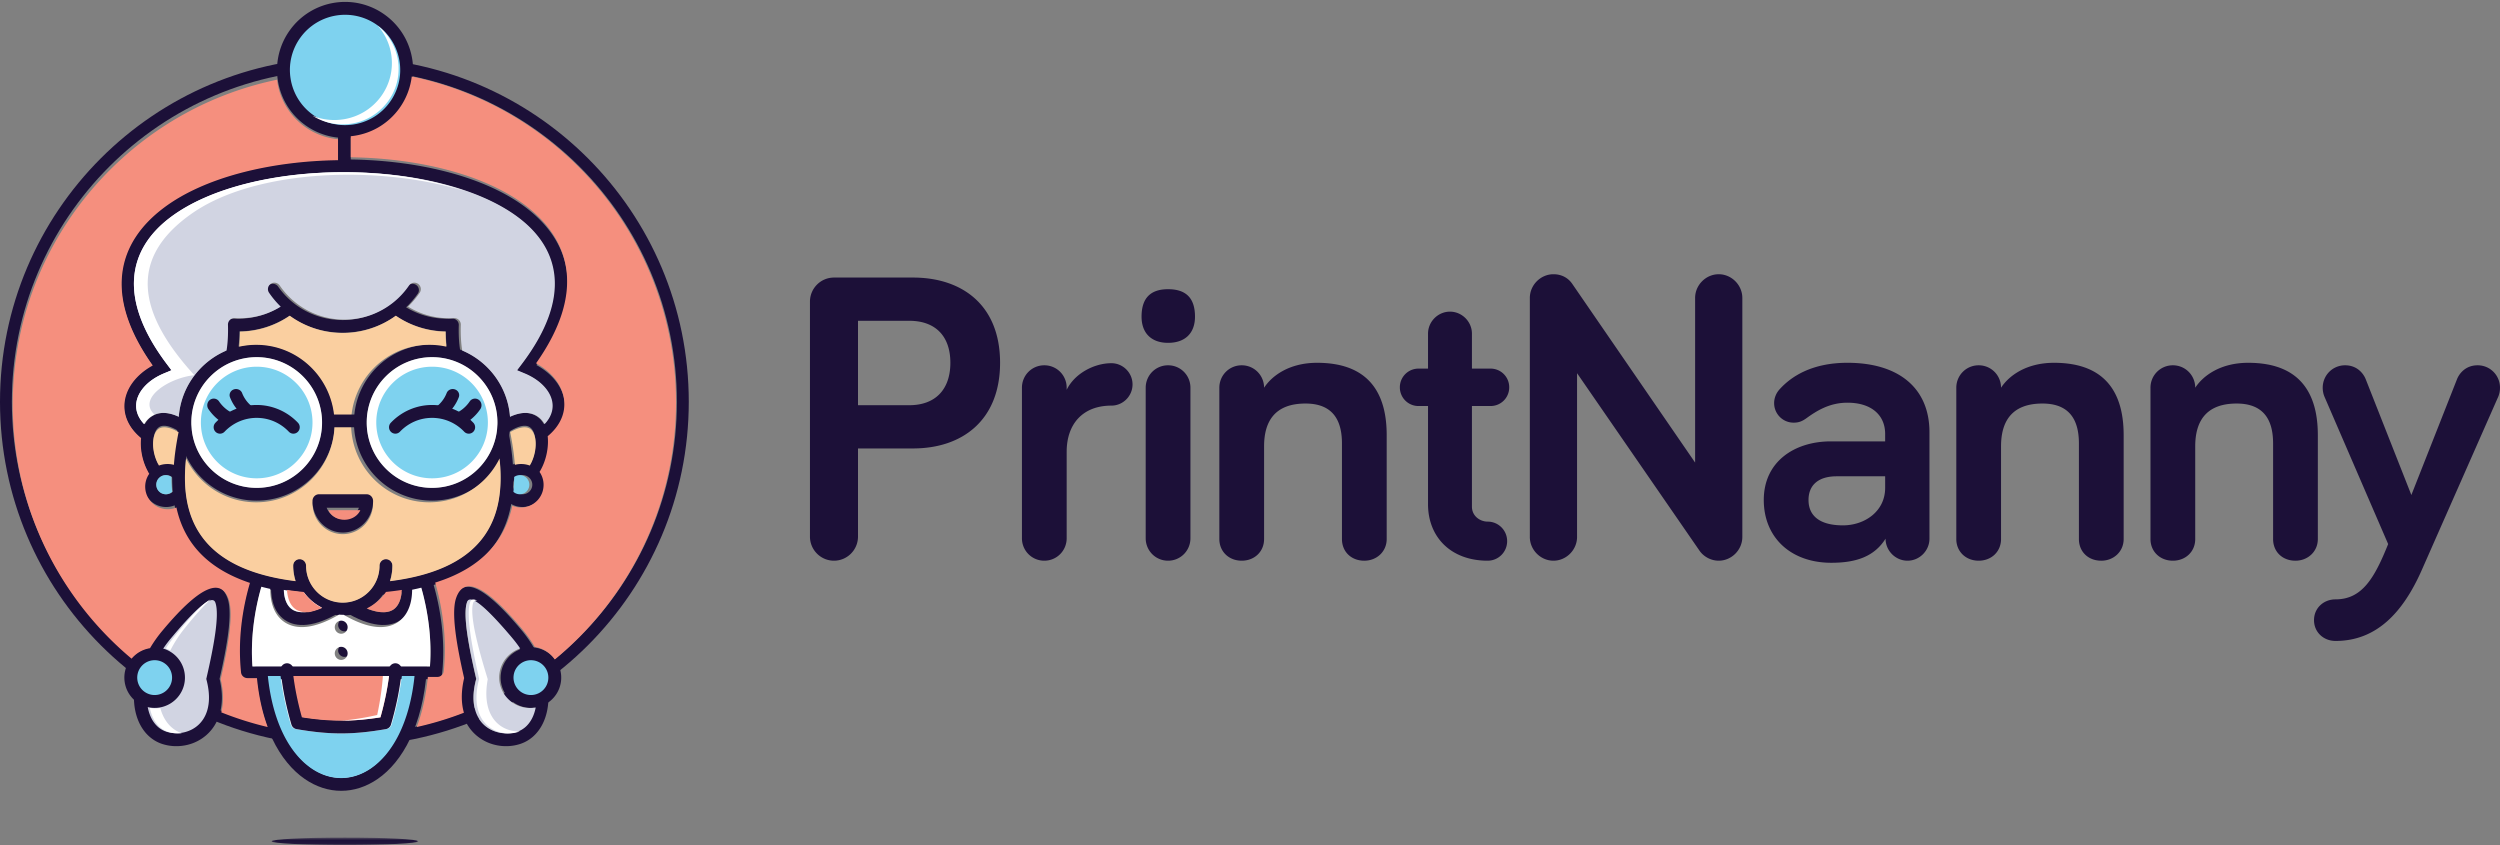 <svg width="784" height="265" xmlns="http://www.w3.org/2000/svg" xmlns:xlink="http://www.w3.org/1999/xlink"><rect width="100%" height="100%" fill="#808080" stroke="none"/><defs><path id="a" d="M.16.658h45.98V2.94H.16z"/></defs><g fill="none" fill-rule="evenodd"><g transform="translate(85 262)"><mask id="b" fill="#fff"><use xlink:href="#a"/></mask><path d="M23.15.658c12.698 0 22.99.523 22.99 1.17C46.14 2.474 35.849 3 23.15 3 10.454 3 .16 2.474.16 1.828c0-.647 10.293-1.17 22.99-1.17" fill="#1C1038" mask="url(#b)"/></g><path d="M181.737 52.265C162.866 33.394 136.797 21.722 108 21.722c-28.796 0-54.866 11.672-73.737 30.543C15.393 71.135 3.721 97.205 3.721 126s11.673 54.865 30.542 73.736c18.871 18.87 44.94 30.542 73.737 30.542 28.795 0 54.865-11.673 73.737-30.542 18.87-18.871 30.542-44.94 30.542-73.736 0-28.796-11.673-54.867-30.542-73.736zM108 18c29.823 0 56.825 12.089 76.369 31.633C203.91 69.175 216 96.177 216 126c0 29.822-12.089 56.824-31.631 76.368C164.825 221.91 137.822 234 108 234c-29.823 0-56.825-12.089-76.369-31.631C12.09 182.825 0 155.823 0 126s12.089-56.825 31.631-76.368C51.175 30.089 78.177 18 108 18z" fill="#1C1038"/><path d="M59.233 132.46a2.014 2.014 0 01.538 2.798 2.019 2.019 0 01-2.8.539c-3.262-2.216-5.468-2.643-6.817-2-1.163.555-1.821 2.058-2.027 3.915-.241 2.187.17 4.76 1.147 7.016.467 1.082 1.064 2.081 1.78 2.908L47.74 150c-.876-1.086-1.608-2.337-2.185-3.674-1.239-2.867-1.76-6.174-1.45-9.03a17.024 17.024 0 01-2.382-2.383c-1.965-2.423-2.868-5.063-2.854-7.689.014-2.611.939-5.164 2.626-7.44 1.51-2.036 3.638-3.858 6.271-5.296-15.66-22.118-11.01-38.655 3.512-49.547C64.556 54.981 86.312 50 108 50c21.687 0 43.443 4.98 56.721 14.941 14.522 10.892 19.174 27.43 3.513 49.546 2.632 1.438 4.76 3.26 6.27 5.297 1.687 2.276 2.61 4.829 2.626 7.44.014 2.626-.89 5.264-2.854 7.69a17.024 17.024 0 01-2.381 2.382c.309 2.855-.211 6.163-1.45 9.03a16.148 16.148 0 01-1.956 3.382l-3.252-2.426a11.597 11.597 0 001.488-2.554c.976-2.257 1.388-4.83 1.147-7.016-.205-1.857-.863-3.36-2.027-3.915-1.348-.643-3.554-.216-6.815 2a2.02 2.02 0 01-2.802-.539 2.014 2.014 0 01.538-2.798c4.643-3.153 8.239-3.545 10.82-2.316 1.295.617 2.289 1.613 3.003 2.856.196-.208.38-.42.552-.632 1.345-1.659 1.962-3.414 1.953-5.128-.01-1.727-.655-3.462-1.834-5.053-1.5-2.025-3.85-3.803-6.86-5.064l-2.397-1.001 1.559-2.073c15.621-20.783 11.838-36.057-1.261-45.883-12.55-9.412-33.393-14.119-54.301-14.119s-41.753 4.708-54.302 14.12c-13.1 9.826-16.881 25.1-1.26 45.882l1.558 2.073-2.397 1.001c-3.01 1.261-5.359 3.04-6.86 5.064-1.179 1.59-1.825 3.326-1.834 5.053-.009 1.714.608 3.47 1.953 5.128.172.212.356.425.552.633.713-1.244 1.708-2.24 3.004-2.857 2.58-1.23 6.175-.837 10.819 2.316" fill="#1C1038"/><path d="M82 210c3.55 48 46.45 48 50 0H82" fill="#FFF"/><path d="M95.551 244.272c-7.829-5.405-14.117-16.784-15.39-34.081L80 208h54l-.161 2.19c-1.273 17.298-7.561 28.677-15.391 34.082C114.85 246.756 110.93 248 107 248c-3.93 0-7.851-1.242-11.449-3.728zm-11.192-32.194c1.502 14.69 6.872 24.287 13.455 28.834 2.906 2.006 6.052 3.008 9.186 3.008 3.134 0 6.281-1.003 9.185-3.008 6.584-4.547 11.953-14.144 13.454-28.834H84.36z" fill="#1C1038"/><path d="M107 213H77.342a2.02 2.02 0 01-2.011-1.967c-.492-4.907-.427-9.89.139-14.86.579-5.085 1.689-10.177 3.27-15.173l3.13.965 6.736 1.313c-2.752.03-4.98.069-6.403.115a76.138 76.138 0 00-2.74 13.241c-.47 4.127-.575 8.25-.284 12.307h55.642c.293-4.058.186-8.18-.284-12.307a76.14 76.14 0 00-2.742-13.24l3.706-1.62c1.453 4.747 2.48 9.577 3.03 14.4.57 5.018.631 10.05.124 15.003a2.013 2.013 0 01-1.997 1.818V213H107m38.18 11.129c-.948-3.043-1.095-6.793-.039-11.26-2.344-10.275-4.146-20.525-2.512-25.206 2.189-6.277 8.103-5.405 20.866 9.884 3.536 4.236 5.883 8.656 7.198 12.876 1.339 4.301 1.613 8.411.987 11.933-.657 3.697-2.303 6.782-4.76 8.84a11.427 11.427 0 01-3.955 2.16c-2.498.783-5.27.857-7.886.194a13.963 13.963 0 01-5.958-3.172c-1.737-1.573-3.13-3.653-3.94-6.25zm4.013-10.749c-.986 3.9-.912 7.065-.14 9.542.584 1.873 1.567 3.352 2.782 4.453 1.216 1.102 2.682 1.842 4.228 2.234 1.9.483 3.903.43 5.696-.129a7.401 7.401 0 002.558-1.4c1.712-1.432 2.876-3.675 3.365-6.422.519-2.92.278-6.37-.862-10.028-1.164-3.736-3.26-7.675-6.436-11.475-9.356-11.21-13.13-13.455-13.931-11.157-1.334 3.821.486 13.596 2.746 23.436l.111.48-.117.466z" fill="#1C1038"/><path d="M167.66 205.091a7.5 7.5 0 11-2.32 14.818 7.5 7.5 0 012.32-14.818" fill="#7ED2EF"/><path d="M170.913 209.28a5.439 5.439 0 00-3.566-2.175 5.452 5.452 0 00-4.067.984 5.438 5.438 0 00-2.175 3.564 5.448 5.448 0 00.983 4.066 5.438 5.438 0 003.543 2.172l.022.004a5.45 5.45 0 004.066-.982 5.438 5.438 0 002.172-3.544l.004-.02a5.454 5.454 0 00-.982-4.068zm-2.947-6.165a9.475 9.475 0 016.208 3.79 9.46 9.46 0 011.742 6.842l-.031.22a9.466 9.466 0 01-3.79 6.206 9.451 9.451 0 01-6.84 1.743l-.22-.03a9.476 9.476 0 01-6.21-3.79 9.465 9.465 0 01-1.71-7.06 9.474 9.474 0 013.79-6.209 9.463 9.463 0 017.06-1.712z" fill="#1C1038"/><path d="M66.774 212.821c3.86 15.337-7.267 21.102-15.156 18.625-9.244-2.9-11.184-18.774.423-32.733 22.146-26.632 19.394-6.267 14.733 14.108" fill="#D1D4E2"/><path d="M64.948 222.922c.771-2.477.846-5.643-.14-9.542l-.118-.467.11-.479c2.261-9.841 4.08-19.615 2.747-23.436-.801-2.298-4.576-.052-13.931 11.156-3.174 3.801-5.272 7.74-6.436 11.476-1.139 3.657-1.38 7.108-.862 10.028.489 2.747 1.653 4.99 3.365 6.422a7.411 7.411 0 002.558 1.4c1.794.56 3.796.612 5.696.13 1.546-.393 3.014-1.133 4.228-2.235 1.217-1.101 2.2-2.58 2.783-4.453zm3.911-10.053c1.056 4.467.91 8.217-.04 11.26-.81 2.596-2.202 4.676-3.94 6.25a13.956 13.956 0 01-5.958 3.171c-2.615.663-5.387.59-7.885-.193a11.427 11.427 0 01-3.956-2.161c-2.456-2.058-4.102-5.143-4.76-8.84-.626-3.522-.352-7.632.988-11.933 1.314-4.22 3.662-8.64 7.197-12.876 12.764-15.288 18.677-16.16 20.867-9.884 1.632 4.68-.169 14.93-2.513 25.206z" fill="#1C1038"/><path d="M47.34 205.091a7.5 7.5 0 102.32 14.818 7.5 7.5 0 00-2.32-14.818" fill="#7ED2EF"/><path d="M40.826 206.905a9.478 9.478 0 016.208-3.79 9.462 9.462 0 017.062 1.712 9.473 9.473 0 013.789 6.208 9.464 9.464 0 01-1.71 7.06 9.474 9.474 0 01-6.21 3.79 9.46 9.46 0 01-7.06-1.713 9.465 9.465 0 01-3.79-6.207 9.464 9.464 0 011.71-7.06zm6.827.2a5.436 5.436 0 00-3.565 2.176 5.449 5.449 0 00-.983 4.067 5.456 5.456 0 006.242 4.546 5.434 5.434 0 003.565-2.175 5.447 5.447 0 00.983-4.067 5.43 5.43 0 00-2.176-3.563 5.448 5.448 0 00-4.066-.984zm-.574-60.055a7.122 7.122 0 015.016-2.05 7.13 7.13 0 014.076 1.27l-.352 5.445L57 157.05a7.12 7.12 0 01-4.905 1.95 7.13 7.13 0 01-4.997-2.038l-.02-.02a6.93 6.93 0 01-2.078-4.94 6.92 6.92 0 011.958-4.821l.12-.13zm5.016 1.947a3.06 3.06 0 00-2.152.879l-.084.08a2.965 2.965 0 00-.808 2.045c0 .834.337 1.583.884 2.123l.008.007a3.049 3.049 0 002.152.872c.846 0 1.607-.334 2.152-.872v-.007a2.978 2.978 0 000-4.248 3.06 3.06 0 00-2.152-.88zm113.938.879a3.085 3.085 0 00-2.163-.88c-.844 0-1.609.338-2.162.88h-.008a2.968 2.968 0 00-.887 2.125c0 .834.339 1.583.887 2.123l.008.007a3.075 3.075 0 002.162.872c.81 0 1.542-.302 2.083-.797l.08-.082a2.97 2.97 0 000-4.248zM163.87 145a7.18 7.18 0 015.042 2.05 6.917 6.917 0 012.088 4.951 6.916 6.916 0 01-2.088 4.948l-.133.12A7.177 7.177 0 01163.87 159a7.179 7.179 0 01-4.87-1.896l1.515-6.271-.747-4.558A7.185 7.185 0 01163.87 145z" fill="#1C1038"/><path d="M94.906 186.512c-37.583-3.637-42.183-24.31-40.66-41.985.43-5.007 1.363-9.719 2.153-13.702.3-1.517.58-2.928.791-4.14a2.02 2.02 0 012.093-1.682l-1.8 8.176 1.388 6.652a81.425 81.425 0 00-.606 5.048c-1.323 15.382 2.638 33.316 34.451 37.294a15.771 15.771 0 01-.76-4.858c0-1.123.903-2.036 2.017-2.036 1.115 0 2.018.913 2.018 2.036a11.63 11.63 0 003.37 8.212c2.082 2.1 4.96 3.4 8.14 3.4 3.176 0 6.055-1.3 8.137-3.4a11.626 11.626 0 003.37-8.212c0-1.123.903-2.036 2.018-2.036a2.03 2.03 0 012.019 2.036c0 1.696-.268 3.33-.76 4.858 31.812-3.978 35.773-21.912 34.449-37.294a85.576 85.576 0 00-.834-6.506l.924-2.189 1.943-4.514c.75 3.798 1.586 8.2 1.987 12.857 1.522 17.674-3.078 38.348-40.66 41.985a15.862 15.862 0 01-1.603 1.894c-2.813 2.837-6.7 4.594-10.99 4.594-4.294 0-8.18-1.757-10.992-4.594a15.767 15.767 0 01-1.603-1.894" fill="#1C1038"/><path d="M94.973 118.027a20.41 20.41 0 00-14.473-5.994 20.408 20.408 0 00-14.473 5.994 20.406 20.406 0 00-5.995 14.473c0 5.652 2.291 10.77 5.995 14.473a20.403 20.403 0 0014.473 5.994c5.651 0 10.769-2.29 14.473-5.994a20.402 20.402 0 005.995-14.473 20.406 20.406 0 00-5.995-14.473zM80.5 108a24.43 24.43 0 0117.324 7.176A24.425 24.425 0 01105 132.5a24.43 24.43 0 01-7.176 17.325A24.429 24.429 0 0180.5 157a24.422 24.422 0 01-17.324-7.175A24.423 24.423 0 0156 132.5a24.42 24.42 0 017.176-17.324A24.428 24.428 0 0180.5 108zm37.675 7.176A24.431 24.431 0 01135.501 108c6.764 0 12.89 2.744 17.322 7.176A24.425 24.425 0 01160 132.5c0 6.766-2.743 12.89-7.177 17.325A24.422 24.422 0 01135.501 157a24.43 24.43 0 01-17.326-7.175A24.428 24.428 0 01111 132.5c0-6.764 2.742-12.89 7.175-17.324zm17.326-3.143a20.411 20.411 0 00-14.475 5.994 20.406 20.406 0 00-5.996 14.473c0 5.652 2.292 10.77 5.996 14.473a20.407 20.407 0 0014.475 5.994c5.65 0 10.769-2.29 14.472-5.994a20.402 20.402 0 005.995-14.473 20.406 20.406 0 00-5.995-14.473 20.406 20.406 0 00-14.472-5.994z" fill="#1C1038"/><path d="M70 112.618c.776-2.883 1.146-6.377 1.024-10.61a2.033 2.033 0 01-.001-.235c.065-1.095 1.024-1.929 2.14-1.865l.754.037.753.006c2.758 0 5.404-.445 7.864-1.264a24.587 24.587 0 004.996-2.313 28.3 28.3 0 01-3.655-4.284 1.956 1.956 0 01.538-2.749 2.045 2.045 0 012.805.527 24.223 24.223 0 004.768 5.102 24.53 24.53 0 004.033 2.625 24.729 24.729 0 0011.429 2.77 24.72 24.72 0 0011.427-2.77 24.479 24.479 0 004.034-2.625 24.247 24.247 0 004.767-5.102 2.045 2.045 0 012.805-.527 1.955 1.955 0 01.538 2.749 28.304 28.304 0 01-3.654 4.284 24.559 24.559 0 004.996 2.313 24.855 24.855 0 007.863 1.264l.753-.006.756-.037c1.114-.064 2.072.77 2.138 1.865.004.078.004.156 0 .232-.129 4.423.281 8.04 1.129 10.995l-4.524-1.599c-.42-2.225-.65-4.706-.668-7.477a28.917 28.917 0 01-8.747-1.478 28.597 28.597 0 01-6.923-3.403 28.612 28.612 0 01-3.377 2.062 28.803 28.803 0 01-13.313 3.237c-4.805 0-9.336-1.17-13.315-3.237a28.36 28.36 0 01-3.376-2.062 28.605 28.605 0 01-6.924 3.403 28.923 28.923 0 01-8.747 1.478c-.016 2.504-.206 4.772-.552 6.828L70 112.618M108 198a2 2 0 10.001-3.999A2 2 0 00108 198m0 8a2 2 0 10.001-3.999A2 2 0 00108 206" fill="#1C1038"/><path d="M108 54c-20.976 0-41.89 4.71-54.48 14.127-13.143 9.833-16.936 25.115-1.263 45.91l1.562 2.073-2.404 1.003c-3.022 1.26-5.378 3.04-6.883 5.066-1.182 1.592-1.83 3.328-1.84 5.057-.009 1.714.61 3.47 1.958 5.13l.555.634c.716-1.245 1.714-2.241 3.013-2.859 2-.95 4.609-.932 7.84.58.456-6.049 3.11-11.49 7.165-15.53a24.738 24.738 0 017.826-5.263c.372-2.335.53-4.995.444-8.029a2.026 2.026 0 012.143-2.139l.757.039.755.004c2.764 0 5.416-.453 7.882-1.286a24.59 24.59 0 005.008-2.355 28.64 28.64 0 01-3.664-4.363 2.013 2.013 0 01.54-2.8 2.028 2.028 0 012.81.537 24.571 24.571 0 004.778 5.195l.15.122A24.479 24.479 0 00108 100.226a24.478 24.478 0 0015.347-5.373l.15-.122a24.512 24.512 0 004.779-5.195 2.03 2.03 0 012.81-.538 2.013 2.013 0 01.54 2.8 28.706 28.706 0 01-3.664 4.364 24.523 24.523 0 005.008 2.355 24.59 24.59 0 007.883 1.286l.754-.004.756-.039a2.026 2.026 0 012.145 2.136c-.086 3.035.07 5.696.442 8.032a24.743 24.743 0 017.827 5.263c4.056 4.04 6.71 9.481 7.166 15.53 3.23-1.512 5.838-1.53 7.838-.58 1.3.618 2.298 1.614 3.013 2.858l.555-.634c1.35-1.658 1.968-3.416 1.96-5.13-.011-1.728-.658-3.464-1.842-5.056-1.504-2.025-3.861-3.806-6.881-5.066l-2.405-1.003 1.563-2.074c15.673-20.794 11.878-36.077-1.264-45.909C149.89 58.71 128.977 54 108 54" fill="#D1D4E2"/><path d="M100.055 155.956h14.89c1.115 0 2.02.91 2.02 2.032 0 2.63-1.06 5.011-2.773 6.733a9.41 9.41 0 01-13.376 0l-.015-.014a9.531 9.531 0 01-2.765-6.719c0-1.122.905-2.032 2.02-2.032zm20.707-54.848a28.107 28.107 0 01-13.262 3.308c-4.785 0-9.3-1.196-13.262-3.308A28.128 28.128 0 0190.875 99a28.15 28.15 0 01-15.61 4.988 48.124 48.124 0 01-.25 4.734 24.522 24.522 0 015.343-.587c6.778 0 12.916 2.766 17.358 7.234a24.695 24.695 0 017.191 17.462 24.7 24.7 0 01-7.19 17.464c-4.443 4.468-10.581 7.233-17.36 7.233-6.778 0-12.915-2.764-17.358-7.233a24.793 24.793 0 01-4.661-6.533 76.38 76.38 0 00-.122 1.274c-1.324 15.353 2.64 33.252 34.486 37.223a15.699 15.699 0 01-.762-4.849c0-1.12.904-2.032 2.02-2.032s2.02.911 2.02 2.032c0 3.2 1.29 6.1 3.374 8.196A11.453 11.453 0 00107.5 189c3.18 0 6.062-1.298 8.146-3.394a11.586 11.586 0 003.374-8.196c0-1.12.904-2.032 2.02-2.032 1.115 0 2.02.911 2.02 2.032a15.76 15.76 0 01-.76 4.85c31.844-3.972 35.81-21.871 34.483-37.224a76.388 76.388 0 00-.121-1.274 24.793 24.793 0 01-4.662 6.533c-4.44 4.469-10.58 7.233-17.357 7.233-6.78 0-12.917-2.765-17.36-7.233a24.7 24.7 0 01-7.19-17.464 24.694 24.694 0 017.19-17.462c4.443-4.468 10.58-7.234 17.36-7.234 1.834 0 3.621.203 5.342.587a48.143 48.143 0 01-.25-4.734A28.144 28.144 0 01124.124 99a28.377 28.377 0 01-3.363 2.108z" fill="#FACFA0"/><path d="M135.501 112a20.441 20.441 0 00-14.496 6.004A20.44 20.44 0 00115 132.5a20.435 20.435 0 006.005 14.496A20.437 20.437 0 00135.5 153a20.43 20.43 0 0014.494-6.004A20.435 20.435 0 00156 132.5a20.44 20.44 0 00-6.005-14.496A20.436 20.436 0 00135.501 112M101 132.5a20.44 20.44 0 00-6.005-14.496A20.44 20.44 0 0080.5 112a20.439 20.439 0 00-14.495 6.004A20.44 20.44 0 0060 132.5a20.435 20.435 0 006.005 14.496A20.434 20.434 0 0080.5 153c5.66 0 10.786-2.294 14.495-6.004A20.435 20.435 0 00101 132.5" fill="#FFF"/><path d="M106.841 159.222h-4.398a5.628 5.628 0 001.2 1.896l.007.009a5.322 5.322 0 003.85 1.652 5.316 5.316 0 003.85-1.661 5.677 5.677 0 001.205-1.896h-5.714zM100.027 155h14.946c1.12 0 2.027.945 2.027 2.11 0 2.731-1.063 5.205-2.783 6.993-1.719 1.79-4.094 2.897-6.716 2.897-2.615 0-4.988-1.107-6.71-2.897l-.015-.014A10.077 10.077 0 0198 157.11c0-1.165.909-2.11 2.027-2.11z" fill="#1C1038"/><path d="M113 160h-10a4.722 4.722 0 001.186 1.599l.007.008c.97.86 2.317 1.393 3.809 1.393 1.487 0 2.833-.535 3.807-1.401.51-.452.917-.994 1.191-1.599" fill="#F58F7E"/><path d="M160 135.511c.55 2.801 1.066 5.843 1.357 9.008.04.417.074.836.104 1.256a7.75 7.75 0 014.685.225c.222-.373.425-.76.608-1.163 1.002-2.183 1.424-4.67 1.177-6.786-.21-1.796-.885-3.25-2.08-3.788-1.22-.548-3.124-.29-5.851 1.248m-105.356 9.008c.292-3.165.806-6.208 1.356-9.008-2.727-1.538-4.632-1.796-5.852-1.247-1.193.537-1.868 1.991-2.079 3.787-.247 2.115.175 4.603 1.177 6.786.183.402.386.79.607 1.163a7.728 7.728 0 014.687-.224c.03-.421.065-.84.104-1.257" fill="#FACFA0"/><path d="M53.76 149.578a2.985 2.985 0 00-3.883.3l-.083.08a2.991 2.991 0 00-.794 2.043c0 .833.332 1.582.87 2.12l.007.008a2.973 2.973 0 002.116.871c.775 0 1.48-.29 2.007-.767a47.08 47.08 0 01-.24-4.655m107.48 0a47.41 47.41 0 01-.24 4.655 2.978 2.978 0 002.006.767c.792 0 1.51-.302 2.039-.796l.079-.082a2.998 2.998 0 00.876-2.12 2.997 2.997 0 00-2.994-3.002 2.98 2.98 0 00-1.765.578" fill="#7ED2EF"/><path d="M89.054 182.764c-.172 1.891-.06 3.59.335 5.01.411 1.468 1.13 2.617 2.159 3.324 1.045.72 2.484 1.035 4.329.833 2.043-.224 4.518-1.068 7.442-2.66l2.808 1.31.873-.19v1.379c-4.167 2.521-7.737 3.822-10.703 4.146-2.84.312-5.17-.256-6.99-1.507-1.837-1.264-3.082-3.177-3.745-5.552-.557-1.994-.699-4.323-.431-6.857l3.923.764m36.892 0c.172 1.891.06 3.59-.336 5.01-.41 1.468-1.129 2.617-2.158 3.324-1.046.72-2.484 1.035-4.33.833-2.042-.224-4.517-1.068-7.441-2.66l-2.81 1.31-.871-.19v1.379c4.167 2.521 7.737 3.822 10.702 4.146 2.84.312 5.172-.256 6.991-1.507 1.836-1.264 3.081-3.177 3.745-5.552.557-1.994.699-4.323.431-6.857l-3.923.764" fill="#1C1038"/><path d="M91.628 191.103c1.072.723 2.549 1.04 4.442.837 1.434-.154 3.076-.6 4.93-1.378a15.745 15.745 0 01-5.642-4.758A99.735 99.735 0 0189 185c.039 1.003.175 1.931.413 2.763.422 1.475 1.16 2.63 2.215 3.34" fill="#FFF"/><path d="M96.959 191.966c1.217-.237 2.563-.663 4.041-1.299a16.243 16.243 0 01-4.142-3.045 16.506 16.506 0 01-1.673-1.985c-1.8-.176-3.527-.389-5.185-.637.057.908.192 1.752.406 2.52.433 1.56 1.193 2.78 2.282 3.531 1.046.725 2.466 1.063 4.271.915m22.508-4.406a15.323 15.323 0 01-4.467 3.242c1.535.629 2.912.997 4.133 1.136 1.842.209 3.277-.117 4.32-.86 1.027-.731 1.745-1.919 2.153-3.436.216-.8.346-1.685.394-2.642a92.796 92.796 0 01-4.955.629 16.04 16.04 0 01-1.578 1.93" fill="#F58F7E"/><path d="M109.016 204.898c0 1.132-.903 2.05-2.016 2.05s-2.017-.918-2.017-2.05c0-1.134.904-2.052 2.017-2.052s2.016.918 2.016 2.052zm0-8.206c0 1.133-.903 2.05-2.016 2.05s-2.017-.917-2.017-2.05c0-1.133.904-2.052 2.017-2.052s2.016.919 2.016 2.052zm15.872-1.664c-1.84 1.276-4.196 1.856-7.068 1.538-2.813-.31-6.163-1.498-10.045-3.766h-.158c-.438 0-.87-.017-1.3-.055-3.922 2.304-7.303 3.508-10.138 3.82-2.871.319-5.228-.26-7.068-1.537-1.857-1.288-3.116-3.24-3.786-5.662-.39-1.413-.58-2.99-.568-4.686a68.35 68.35 0 01-2.798-.68 77.278 77.278 0 00-2.512 12.58c-.47 4.164-.576 8.325-.285 12.42h55.675c.293-4.095.186-8.256-.284-12.42a77.34 77.34 0 00-2.43-12.286c-.93.23-1.891.446-2.881.647-.008 1.598-.197 3.085-.567 4.425-.672 2.422-1.93 4.374-3.787 5.662z" fill="#FFF"/><path d="M130 212h-3.98a86.583 86.583 0 01-1.095 6.694 102.652 102.652 0 01-2.117 8.504 2.048 2.048 0 01-1.613 1.44c-10.486 1.81-17.903 1.81-28.389 0a2.044 2.044 0 01-1.612-1.44 102.209 102.209 0 01-2.118-8.504A86.583 86.583 0 0187.982 212H84c1.526 14.763 6.98 24.408 13.669 28.977C100.62 242.993 103.816 244 107 244c3.184 0 6.38-1.008 9.33-3.023 6.69-4.57 12.143-14.214 13.669-28.977" fill="#7ED2EF"/><path d="M57 229.94c-3.353-1.141-5.702-4.027-6.73-7.907l-.078.013A9.425 9.425 0 0147 222c.505 2.63 1.644 4.777 3.3 6.161a7.353 7.353 0 002.537 1.386c1.316.41 2.746.544 4.163.393m-5-26.578c.486.173.955.386 1.405.638a39.618 39.618 0 014.425-6.857c3.245-4.068 5.942-7.062 8.17-9.143-2.051.996-5.686 4.588-11.581 11.981A39.232 39.232 0 0052 203.362" fill="#FFF"/><path d="M146.46 188.816c-1.355 3.844.495 13.677 2.792 23.576l.113.482-.12.47c-1.002 3.922-.926 7.106-.142 9.597.594 1.885 1.593 3.373 2.828 4.48 1.236 1.109 2.726 1.854 4.297 2.248 1.932.485 3.967.433 5.79-.13a7.53 7.53 0 002.6-1.408c1.697-1.406 2.865-3.588 3.382-6.26a9.73 9.73 0 01-3.048.078l-.223-.03a9.664 9.664 0 01-6.324-3.827 9.493 9.493 0 01-1.742-7.129 9.554 9.554 0 013.859-6.268 9.748 9.748 0 012.607-1.341 38.588 38.588 0 00-2.508-3.315c-9.51-11.276-13.346-13.535-14.16-11.223" fill="#D1D4E2"/><path d="M150.26 212.874l-.116.47c-.97 3.922-.897 7.106-.138 9.598.576 1.884 1.543 3.372 2.74 4.48a9.675 9.675 0 004.163 2.247c1.872.485 3.844.433 5.61-.13a6.85 6.85 0 00.481-.173 10.26 10.26 0 01-2.141-.152 9.643 9.643 0 01-4.321-1.91c-1.278-1.008-2.355-2.415-3.072-4.249-.946-2.424-1.26-5.592-.59-9.58l.08-.477-.144-.472c-2.97-9.693-5.5-19.354-4.483-23.29.17-.66.593-.983 1.33-.881-1.226-.625-1.921-.396-2.213.46-1.314 3.845.48 13.678 2.705 23.577l.109.482" fill="#FFF"/><path d="M88.01 210.235a2.03 2.03 0 011.806-2.225 2.019 2.019 0 012.2 1.826 81.724 81.724 0 001.22 8.095 97.25 97.25 0 001.663 6.907c8.624 1.373 15.577 1.373 24.202 0a97.236 97.236 0 001.662-6.907 81.399 81.399 0 001.222-8.095 2.018 2.018 0 012.2-1.826 2.03 2.03 0 011.805 2.225 85.305 85.305 0 01-1.283 8.509 102.95 102.95 0 01-2.092 8.47 2.03 2.03 0 01-1.593 1.435c-10.358 1.801-17.686 1.801-28.044 0a2.025 2.025 0 01-1.592-1.435 102.505 102.505 0 01-2.093-8.47 85.633 85.633 0 01-1.283-8.51" fill="#1C1038"/><path d="M92.984 217.944a98.462 98.462 0 001.694 7.01c8.781 1.394 15.861 1.394 24.644 0a98.45 98.45 0 001.693-7.01c.4-1.98.731-3.961.985-5.944H92a84.75 84.75 0 00.984 5.944" fill="#F58F7E"/><path d="M122 212h-1.924a83.851 83.851 0 01-.541 5.114 97.413 97.413 0 01-1.246 7.108c-3.992.898-7.646 1.484-11.289 1.778 3.956-.008 7.917-.356 12.298-1.044a97.731 97.731 0 001.708-7.012c.403-1.98.738-3.961.994-5.944m-61.051-94.346c-17.199-18.838-21.54-36.466-.36-50.989 12.919-8.859 33.899-12.65 54.737-11.734 10.66.47 21.253 2.17 30.674 5.052C134.744 55.994 121.198 54 107.625 54c-20.857 0-41.651 4.71-54.17 14.127-13.069 9.833-16.84 25.115-1.257 45.91l1.554 2.074-2.391 1.002c-3.003 1.262-5.346 3.04-6.843 5.066-1.176 1.592-1.82 3.328-1.83 5.057-.009 1.714.607 3.47 1.948 5.13l.551.634c.711-1.245 1.704-2.241 2.997-2.859.088-.042.18-.083.272-.122-5.444-5.04 4.352-11.489 12.493-12.365" fill="#FFF"/><path d="M105.228 2.854c-10.54 1.65-17.748 11.533-16.098 22.07 1.65 10.54 11.532 17.748 22.07 16.099 10.54-1.65 17.747-11.532 16.098-22.071-1.65-10.539-11.531-17.747-22.07-16.098" fill="#7ED2EF"/><path d="M90.978 9.369a21.274 21.274 0 0113.94-8.51 21.26 21.26 0 0115.866 3.843 21.274 21.274 0 018.509 13.942l.031.21a21.26 21.26 0 01-3.874 15.654 21.27 21.27 0 01-13.94 8.51l-.212.03a21.256 21.256 0 01-15.654-3.873 21.267 21.267 0 01-8.509-13.94l-.032-.211a21.263 21.263 0 013.875-15.655zm14.558-4.52a17.245 17.245 0 00-11.298 6.894 17.252 17.252 0 00-3.113 12.873l.003.02a17.242 17.242 0 006.89 11.278 17.251 17.251 0 0012.874 3.114l.036-.006a17.237 17.237 0 0011.261-6.888 17.25 17.25 0 003.114-12.872l-.003-.02a17.236 17.236 0 00-6.891-11.28 17.251 17.251 0 00-12.873-3.113z" fill="#1C1038"/><path d="M122.68 17.03c1.54 9.738-5.186 18.87-15.022 20.393-3.388.526-6.704.08-9.658-1.13a17.668 17.668 0 0012.137 2.495l.036-.006a17.546 17.546 0 0011.448-6.933 17.231 17.231 0 003.165-12.955l-.004-.02c-.708-4.46-3.072-8.258-6.374-10.874a17.683 17.683 0 014.272 9.03" fill="#FFF"/><path fill="#1C1038" d="M106 52h4V42h-4z"/><path d="M135.501 115c-4.833 0-9.208 1.96-12.375 5.127A17.441 17.441 0 00118 132.5c0 4.833 1.96 9.209 5.126 12.374A17.447 17.447 0 00135.5 150c4.832 0 9.206-1.96 12.373-5.126A17.442 17.442 0 00153 132.5c0-4.832-1.96-9.207-5.126-12.373A17.444 17.444 0 00135.501 115" fill="#7ED2EF"/><path d="M148.444 132.583a2.038 2.038 0 01-.054 2.853 1.971 1.971 0 01-2.815-.054 14.042 14.042 0 00-4.607-3.217 13.788 13.788 0 00-5.468-1.119c-1.95 0-3.798.399-5.468 1.119a14.046 14.046 0 00-4.608 3.217 1.971 1.971 0 01-2.814.054 2.04 2.04 0 01-.055-2.853 18.033 18.033 0 015.919-4.132A17.702 17.702 0 01135.5 127c2.484 0 4.86.517 7.027 1.45 2.24.965 4.25 2.38 5.917 4.133" fill="#1C1038"/><path d="M150.636 128.291c.64-.95.414-2.255-.508-2.916a1.997 1.997 0 00-2.83.523c-.604.891-1.34 1.69-2.184 2.364a10.397 10.397 0 01-2.75 1.584c-.13.049-.25.11-.364.183l3.445 2.971a14.432 14.432 0 002.164-1.43 14.954 14.954 0 003.027-3.279m-6.758-3.717c.381-.997-.161-2.097-1.212-2.459-1.05-.36-2.212.154-2.593 1.15a9.88 9.88 0 01-1.514 2.62 10.206 10.206 0 01-2.255 2.068c-.112.075-.214.16-.304.25l4.051 1.797a13.65 13.65 0 003.827-5.426" fill="#1C1038"/><path d="M80.5 115c4.832 0 9.207 1.96 12.374 5.127A17.441 17.441 0 0198 132.5c0 4.833-1.96 9.209-5.126 12.374A17.446 17.446 0 0180.5 150a17.45 17.45 0 01-12.374-5.126A17.442 17.442 0 0163 132.5c0-4.832 1.96-9.207 5.126-12.373A17.447 17.447 0 0180.5 115" fill="#7ED2EF"/><path d="M67.556 132.583a2.039 2.039 0 00.054 2.853 1.971 1.971 0 002.814-.054 14.046 14.046 0 014.609-3.217 13.778 13.778 0 015.467-1.119c1.949 0 3.797.399 5.467 1.119a14.03 14.03 0 014.608 3.217 1.972 1.972 0 002.815.054c.791-.772.817-2.05.054-2.853a18.021 18.021 0 00-5.918-4.132A17.702 17.702 0 0080.5 127c-2.484 0-4.86.517-7.027 1.45-2.24.965-4.25 2.38-5.917 4.133" fill="#1C1038"/><path d="M65.364 128.291c-.64-.95-.413-2.255.507-2.916a1.997 1.997 0 012.831.523 10.82 10.82 0 002.182 2.364 10.41 10.41 0 002.753 1.584c.13.049.25.11.363.183L70.555 133a14.433 14.433 0 01-2.164-1.43 14.954 14.954 0 01-3.027-3.279m6.758-3.717c-.381-.997.161-2.097 1.213-2.459 1.05-.36 2.212.154 2.593 1.15.36.934.87 1.82 1.513 2.62.633.786 1.39 1.486 2.254 2.068a2 2 0 01.305.25L75.949 130a13.956 13.956 0 01-1.728-1.79 13.66 13.66 0 01-2.1-3.636M104 134h9v-4h-9zm628.43 53.96c-3.766 0-6.755 2.739-6.755 6.52 0 3.782 2.989 6.52 6.755 6.52 12.99 0 21.174-9.128 26.891-21.905l24.159-54.762a7.3 7.3 0 00.52-2.738c0-3.911-3.119-7.04-7.014-7.04-3.896 0-5.847 2.737-6.495 4.432l-14.288 36.247-14.289-36.247c-.65-1.695-2.6-4.432-6.496-4.432-3.896 0-7.015 3.129-7.015 7.04a7.3 7.3 0 00.52 2.738l20.003 46.286c-4.286 10.693-8.182 17.341-16.496 17.341zm-27.381-74.188c-8.703 0-14.159 4.04-16.626 7.823 0-3.911-3.119-7.04-7.015-7.04a7 7 0 00-7.017 7.04v47.46c0 3.911 2.99 6.78 7.017 6.78 4.026 0 7.015-2.869 7.015-6.78V139.98c0-7.693 3.248-13.43 12.99-13.43 8.442 0 11.43 5.086 11.43 12.517v29.99c0 3.91 2.858 6.779 7.014 6.779 3.896 0 7.015-2.869 7.015-6.78v-32.597c0-11.343-4.157-22.686-21.823-22.686zm-60.897 0c-8.702 0-14.158 4.04-16.626 7.823 0-3.911-3.116-7.04-7.014-7.04-3.896 0-7.015 3.129-7.015 7.04v47.46c0 3.911 2.989 6.78 7.015 6.78 4.028 0 7.014-2.869 7.014-6.78V139.98c0-7.693 3.248-13.43 12.991-13.43 8.442 0 11.43 5.086 11.43 12.517v29.99c0 3.91 2.859 6.779 7.014 6.779 3.898 0 7.017-2.869 7.017-6.78v-32.597c0-11.343-4.16-22.686-21.826-22.686zm-66.22 50.98c-7.273 0-10.78-3-10.78-7.953 0-4.694 3.116-7.432 8.832-7.432h15.2v3.65c0 7.303-6.365 11.735-13.251 11.735zm1.43-38.464c7.535 0 11.821 3.912 11.821 9.78v2.346h-17.016c-11.304 0-21.045 6.258-21.045 18.385 0 11.735 8.444 19.688 21.174 19.688 7.794 0 13.51-1.956 17.017-7.563 0 3.782 3.118 6.91 6.885 6.91 3.766 0 6.883-3.128 6.883-6.91v-33.377c0-13.821-9.611-21.775-25.719-21.775-11.172 0-17.666 4.302-21.304 8.344-1.169 1.304-1.688 2.869-1.688 4.304 0 3.39 2.728 6.127 6.104 6.127 1.56 0 2.597-.391 3.898-1.304 3.249-2.346 7.274-4.955 12.99-4.955zM538.992 86c-4.029 0-7.404 3.39-7.404 7.431v51.633l-38.452-55.935c-1.299-1.956-3.377-3.129-5.974-3.129-4.03 0-7.405 3.39-7.405 7.431v74.971c0 4.043 3.376 7.433 7.405 7.433 4.025 0 7.403-3.39 7.403-7.433v-51.37l38.32 55.544c1.3 1.955 3.639 3.259 6.106 3.259 4.027 0 7.405-3.39 7.405-7.433v-74.97c0-4.042-3.378-7.432-7.405-7.432zm-91.164 29.597h-2.986a5.833 5.833 0 00-5.846 5.867 5.832 5.832 0 005.846 5.867h2.986v30.772c0 10.3 7.144 17.732 18.707 17.732 3.377 0 6.105-2.738 6.105-6.128s-2.728-6.128-6.105-6.128c-2.34 0-4.937-1.695-4.937-4.694V127.33h5.845a5.832 5.832 0 005.847-5.867 5.833 5.833 0 00-5.847-5.867h-5.845v-10.953c0-3.78-3.117-6.91-6.886-6.91-3.766 0-6.884 3.13-6.884 6.91v10.953zm-34.785-1.825c-8.702 0-14.159 4.04-16.626 7.823 0-3.911-3.119-7.04-7.015-7.04-3.898 0-7.014 3.129-7.014 7.04v47.46c0 3.911 2.989 6.78 7.014 6.78 4.027 0 7.015-2.869 7.015-6.78V139.98c0-7.693 3.248-13.43 12.99-13.43 8.442 0 11.431 5.086 11.431 12.517v29.99c0 3.91 2.858 6.779 7.014 6.779 3.896 0 7.014-2.869 7.014-6.78v-32.597c0-11.343-4.155-22.686-21.823-22.686zm-46.735-6.26c5.456 0 8.444-3.128 8.444-8.213 0-5.998-2.988-8.606-8.444-8.606-5.326 0-8.315 2.608-8.315 8.606 0 5.085 2.99 8.214 8.315 8.214zm7.014 14.083c0-3.911-3.117-7.04-7.014-7.04-3.899 0-7.015 3.129-7.015 7.04v47.2c0 3.91 3.116 7.04 7.015 7.04 3.897 0 7.014-3.13 7.014-7.04v-47.2zm-38.812 0c0-3.911-3.117-7.04-7.014-7.04-3.898 0-7.016 3.129-7.016 7.04v47.2c0 3.91 3.118 7.04 7.016 7.04 3.897 0 7.014-3.13 7.014-7.04v-27.12c0-8.737 5.066-14.474 14.03-14.474 3.637 0 6.624-2.999 6.624-6.65 0-3.65-2.987-6.649-6.625-6.649-5.456 0-11.561 3.26-14.029 8.345v-.652zm-49.335-20.993c7.924 0 12.86 4.564 12.86 13.17 0 8.475-4.806 13.299-12.86 13.299h-16.107v-26.469h16.107zm1.17 40.03c15.458 0 27.279-8.867 27.279-26.86 0-18.255-12.08-26.729-27.28-26.729h-24.81c-4.157 0-7.534 3.39-7.534 7.562v73.667c0 4.173 3.377 7.563 7.534 7.563 4.156 0 7.534-3.39 7.534-7.563v-27.64h17.276z" fill="#1C1038"/><path d="M106 43.662a21.263 21.263 0 01-10.521-3.998 21.212 21.212 0 01-8.492-13.904l-.031-.21c-.026-.184-.05-.368-.073-.55-20.244 4.177-38.338 14.233-52.416 28.305C15.644 72.119 4 98.114 4 126.825c0 28.712 11.644 54.705 30.467 73.52a104.798 104.798 0 006.795 6.218 9.452 9.452 0 015.78-3.29 41.164 41.164 0 013.89-5.489c12.708-15.19 18.596-16.058 20.776-9.822 1.626 4.652-.168 14.837-2.502 25.047.96 4.053.922 7.512.188 10.385A103.36 103.36 0 0083.95 228c-1.622-4.399-2.794-9.516-3.37-15.346h-2.984a2.02 2.02 0 01-2.02-1.96c-.495-4.886-.43-9.849.139-14.798a78.839 78.839 0 012.672-13.099c-14.754-4.931-20.946-13.916-23.057-23.647a7.07 7.07 0 01-7.701-1.52l-.02-.02a7.055 7.055 0 01-.806-9.031 16.913 16.913 0 01-1.112-2.15c-1.236-2.863-1.756-6.165-1.448-9.018a16.999 16.999 0 01-2.376-2.38c-1.962-2.42-2.864-5.058-2.849-7.68.014-2.608.937-5.158 2.621-7.431 1.507-2.034 3.631-3.854 6.26-5.29-15.633-22.09-10.99-38.607 3.505-49.486C64.246 55.506 85.029 50.536 106 50.236v-6.574m19.178-9.619c-3.211 4.416-8.103 7.605-13.911 8.516l-.212.032c-.352.052-.704.094-1.055.128v6.601c20.97.302 41.755 5.288 54.597 14.96 14.495 10.915 19.138 27.488 3.506 49.653 2.627 1.44 4.752 3.266 6.26 5.308 1.682 2.28 2.605 4.84 2.62 7.457.014 2.63-.888 5.275-2.85 7.705a17.027 17.027 0 01-2.376 2.388c.309 2.862-.21 6.177-1.447 9.05-.323.75-.693 1.47-1.11 2.152a7.082 7.082 0 011.267 4.054c0 1.96-.794 3.736-2.075 5.02l-.132.122a7.05 7.05 0 01-7.59 1.417c-2.163 10.008-8.618 19.232-24.19 24.093a79.216 79.216 0 012.566 12.776c.574 5.015.635 10.044.125 14.994a2.019 2.019 0 01-2.006 1.816v.005h-2.986c-.588 5.989-1.802 11.226-3.483 15.71a103.17 103.17 0 0014.788-4.49c-.846-2.968-.94-6.586.07-10.863-2.334-10.245-4.129-20.465-2.502-25.132 2.18-6.258 8.068-5.389 20.777 9.855a41.2 41.2 0 013.89 5.507 9.449 9.449 0 016.156 3.787l.105.147a105.269 105.269 0 007.553-6.87C200.356 181.06 212 154.978 212 126.17c0-28.81-11.644-54.893-30.467-73.771-14.076-14.118-32.168-24.209-52.41-28.4a21.376 21.376 0 01-3.945 10.043" fill="#F58F7E"/></g></svg>